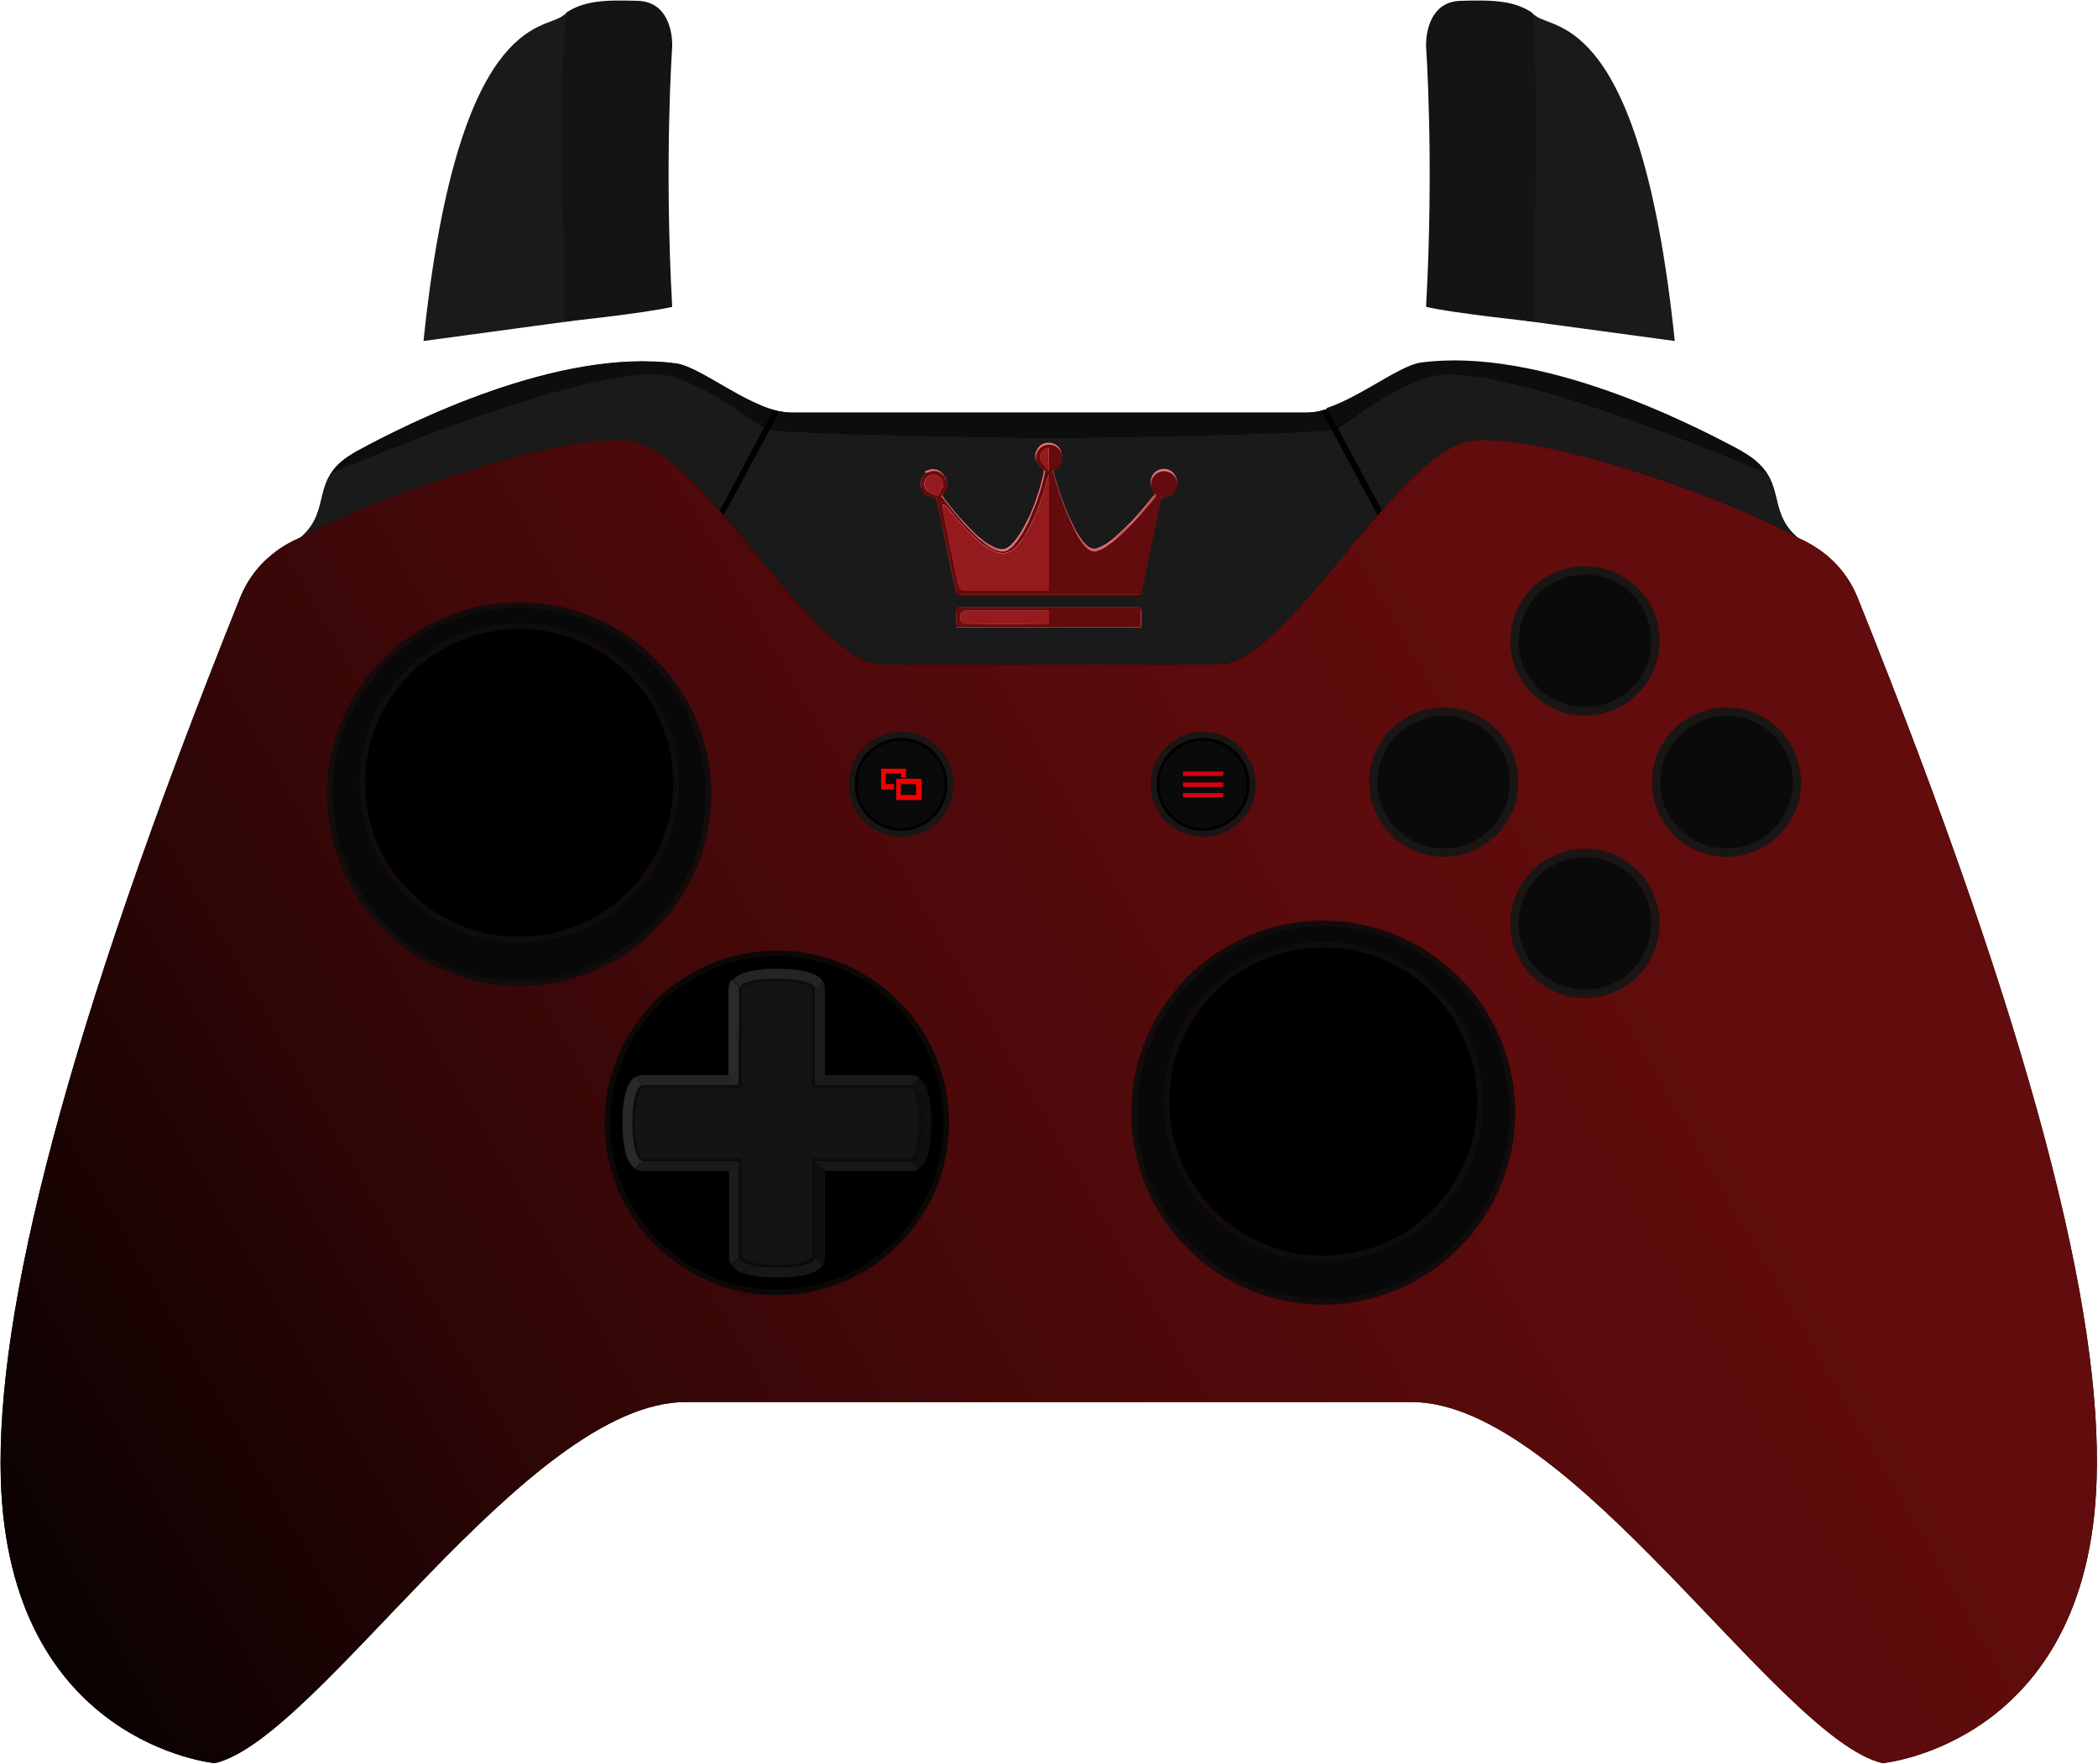 <?xml version="1.0" encoding="utf-8"?>
<!-- Generator: Adobe Illustrator 25.4.1, SVG Export Plug-In . SVG Version: 6.00 Build 0)  -->
<svg version="1.1" id="Layer_1" xmlns="http://www.w3.org/2000/svg" xmlns:xlink="http://www.w3.org/1999/xlink" x="0px" y="0px"
	 viewBox="0 0 750 630.5" style="enable-background:new 0 0 750 630.5;" xml:space="preserve">
<style type="text/css">
	.st0{fill:url(#SVGID_1_);}
	.st1{fill:#0D0808;}
	.st2{fill:#141414;}
	.st3{fill:#120B0B;}
	.st4{fill:#242424;}
	.st5{fill:#292929;}
	.st6{fill:#191919;}
	.st7{fill:#1C1C1C;}
	.st8{fill:#171717;}
	.st9{fill:#0F0F0F;}
	.st10{fill:#1A1A1A;}
	.st11{fill:#1A1615;}
	.st12{fill:#0A0A0A;}
	.st13{fill:none;stroke:#000000;stroke-width:0.999;stroke-miterlimit:9.994;}
	.st14{fill:#D60011;}
	.st15{fill:#F40002;}
	.st16{fill:#080808;}
	.st17{fill:none;stroke:#140C0C;stroke-width:1.999;stroke-miterlimit:9.994;}
	.st18{fill:none;stroke:#120B0B;stroke-width:1.999;stroke-miterlimit:9.994;}
	.st19{fill:#0D0D0D;}
	.st20{fill:#E8787C;}
	.st21{fill:#620C0D;}
	.st22{fill:#961B1E;}
</style>
<g id="Layer_2_00000152976315546784887620000015305880368849904787_">
</g>
<g>
	<path d="M664.2,214c-6.7-16.7-20.5-20.9-21.8-22c-11.7-10.3-2.5-21.2-19.9-30.7c-18.3-9.9-71.9-37-114.2-31.4
		c-9.2,1.2-27.8,17.6-41.2,17.6c-21.9,0-92.1,0-92.1,0s-70.3,0-92.1,0c-13.4,0-32-16.4-41.2-17.6c-42.2-5.6-95.9,21.4-114.2,31.4
		c-17.5,9.5-8.2,20.3-19.9,30.7c-1.3,1.1-15.1,5.3-21.8,22C23.1,370-1.5,469,0.3,529c2.9,94.4,76.5,101.3,76.5,101.3
		c37-8.6,111.5-129.1,168.4-129.1c31.1,0,129.7,0,129.7,0s98.6,0,129.7,0c57,0,131.4,120.4,168.4,129.1c0,0,73.6-6.9,76.5-101.3
		C751.5,469,726.9,370,664.2,214z"/>
	<linearGradient id="SVGID_1_" gradientUnits="userSpaceOnUse" x1="-3.033" y1="641.532" x2="645.884" y2="266.88">
		<stop  offset="0" style="stop-color:#000000"/>
		<stop  offset="5.997470e-02" style="stop-color:#0A0101"/>
		<stop  offset="0.323" style="stop-color:#300606"/>
		<stop  offset="0.565" style="stop-color:#4B090A"/>
		<stop  offset="0.778" style="stop-color:#5C0B0C"/>
		<stop  offset="0.939" style="stop-color:#620C0D"/>
	</linearGradient>
	<path class="st0" d="M664.2,214c-3.3-8.3-8.4-13.5-12.9-16.8c-3-2.2-5.7-3.6-7.4-4.4c-0.8-0.4-1.3-0.6-1.5-0.8
		c-33.5-18-97.4-38.1-117.4-34.3c-26,5-65.5,79.7-88.9,79.7c-15.1,0-60.5,0-60.5,0s-45.4,0-60.5,0c-23.4,0-62.9-74.6-88.9-79.7
		c-19.6-3.8-85.5,16.4-118.7,34.3c-0.2,0.2-0.6,0.4-1.2,0.6c-1.8,0.8-5.1,2.4-8.7,5.3c-4.2,3.3-8.8,8.3-11.9,16
		C23.1,370-1.5,469,0.3,529c2.9,94.4,76.5,101.3,76.5,101.3c37-8.6,111.5-129.1,168.4-129.1c31.1,0,129.7,0,129.7,0s98.6,0,129.7,0
		c57,0,131.4,120.4,168.4,129.1c0,0,73.6-6.9,76.5-101.3C751.5,469,726.9,370,664.2,214L664.2,214z"/>
	<path d="M277.7,462c-33.4,0-60.6-27.2-60.6-60.6c0-33.4,27.2-60.6,60.6-60.6c33.4,0,60.6,27.2,60.6,60.6
		C338.3,434.8,311.1,462,277.7,462z"/>
	<path class="st1" d="M277.7,341.8c32.9,0,59.6,26.7,59.6,59.6c0,32.9-26.7,59.6-59.6,59.6c-32.9,0-59.6-26.7-59.6-59.6
		C218.1,368.6,244.9,341.8,277.7,341.8 M277.7,339.8c-34,0-61.6,27.6-61.6,61.6c0,34,27.6,61.6,61.6,61.6c34,0,61.6-27.6,61.6-61.6
		C339.3,367.4,311.7,339.8,277.7,339.8z"/>
	<path class="st2" d="M277.7,452.6c-7.1,0-12.7-1.3-13-3.1l0-0.1c0-0.1,0-15.5,0-34.4c0-0.3-0.2-0.5-0.5-0.5h-34.4
		c-1.8,0-3.2-5.7-3.2-13s1.4-13,3.2-13h34.4c0.3,0,0.5-0.2,0.5-0.5v-34.4l0-0.1l0.1-0.2l0.1-0.1c0.5-0.8,2.1-1.5,4.5-2
		c0.3-0.1,0.6-0.1,0.9-0.2c0.4-0.1,0.7-0.1,1-0.1l0.2,0c0.3,0,0.6-0.1,0.9-0.1c0.3,0,0.7-0.1,1-0.1c0.4,0,0.7-0.1,1-0.1l2.4-0.1
		c0.4,0,0.7,0,1,0c7.3,0,13.1,1.4,13.1,3.2c0,0.2,0,16,0,34.4c0,0.3,0.2,0.5,0.5,0.5h34.4c1.8,0,3.2,5.7,3.2,13s-1.4,13-3.2,13
		h-34.4c-0.3,0-0.5,0.2-0.5,0.5v34.4l0,0.2C290.5,451.3,284.9,452.6,277.7,452.6z"/>
	<path class="st3" d="M277.7,350.8c8.1,0,12.6,1.6,12.6,2.7l0,0v34.4c0,0.6,0.4,1,1,1h34.4c1.1,0,2.7,4.8,2.7,12.5
		c0,7.8-1.6,12.5-2.7,12.5h-34.4c-0.6,0-1,0.4-1,1v34.4l0,0.1c-0.2,1.1-4.7,2.7-12.6,2.7c-7.9,0-12.4-1.5-12.5-2.7l0-0.1V415
		c0-0.6-0.4-1-1-1h-34.4c-1.1,0-2.7-4.8-2.7-12.5s1.6-12.6,2.7-12.6h34.4c0.6,0,1-0.4,1-1v-34.4l0,0l0,0l0,0l0-0.1l0-0.1
		c0.2-0.2,0.9-1.1,4.2-1.8l0.1,0c0.3-0.1,0.6-0.1,0.8-0.2l0.1,0c0.3-0.1,0.6-0.1,0.8-0.1l0.2,0c0.3,0,0.6-0.1,0.9-0.1l0,0
		c0.3,0,0.7-0.1,1-0.1l0,0c0.3,0,0.6-0.1,1-0.1l0.1,0c0.2,0,0.4,0,0.6,0l0.4,0l0.2,0c0.3,0,0.7,0,1,0l0.1,0
		C277,350.8,277.4,350.8,277.7,350.8 M277.7,349.8c-0.3,0-0.7,0-1.1,0l-0.1,0c-0.3,0-0.7,0-1,0l-0.2,0c-0.3,0-0.7,0-1,0l-0.1,0
		c-0.3,0-0.7,0-1,0.1l0,0c-0.3,0-0.7,0.1-1,0.1h0c-0.3,0-0.7,0.1-1,0.1l-0.1,0c-0.3,0-0.6,0.1-0.9,0.1l-0.1,0
		c-0.3,0.1-0.6,0.1-0.9,0.2l0,0c-2.4,0.5-4.2,1.2-4.9,2.2l-0.1,0.2l0,0l0,0.2l0,0l0,0.1l0,0.2c0,7.7,0,20.6,0,34.4
		c-19,0-34.4,0-34.4,0h0c-5,0-5,27.1,0,27.1c7.8,0,20.6,0,34.4,0c0,19,0,34.4,0,34.4l0,0.2c0.4,2.3,7,3.5,13.5,3.5
		c6.6,0,13.1-1.2,13.5-3.5l0-0.2c0-7.7,0-20.6,0-34.4c18.9,0,34.4,0,34.4,0c5,0,5-27.1,0-27.1c-7.8,0-20.6,0-34.4,0
		c0-19,0-34.4,0-34.4h0v0C291.3,351,284.5,349.8,277.7,349.8z"/>
	<path class="st4" d="M264.2,387.9l-3.6-3.6h-30.8c-0.9,0-1.8,0.2-2.8,0.8l2.8,2.8C229.8,387.9,245.2,387.9,264.2,387.9z"/>
	<path class="st5" d="M229.8,387.9L229.8,387.9l-2.8-2.8c-1.4,0.9-2.7,2.7-3.5,6.1c-0.7,2.7-1,6.4-1,10.2c0,3.8,0.4,7.4,1,10.2
		c0.8,3.4,2.2,5.2,3.5,6.1l2.8-2.8C224.8,415,224.8,387.9,229.8,387.9z"/>
	<path class="st4" d="M269.3,350.5L269.3,350.5c0.3-0.1,0.6-0.1,0.9-0.2l0.1,0c0.3-0.1,0.6-0.1,0.9-0.1l0.1,0c0.3,0,0.7-0.1,1-0.1h0
		c0.3,0,0.7-0.1,1-0.1l0,0c0.3,0,0.7-0.1,1-0.1l0.1,0c0.3,0,0.6,0,1,0l0.2,0c0.3,0,0.7,0,1,0l0.1,0c0.3,0,0.7,0,1.1,0
		c6.8,0,13.6,1.2,13.6,3.7l2.8-2.8c-0.9-1.4-2.7-2.7-6.1-3.5c-2.7-0.7-6.4-1-10.2-1c-3.8,0-7.5,0.4-10.2,1c-2.9,0.7-4.7,1.8-5.7,3
		l2.6,2.6C265,351.7,266.8,351,269.3,350.5z"/>
	<path class="st6" d="M325.7,387.9l2.8-2.8c-0.9-0.6-1.9-0.8-2.8-0.8h-30.8l-3.6,3.6C305.1,387.9,317.9,387.9,325.7,387.9z"/>
	<path class="st7" d="M291.3,353.5L291.3,353.5c0,0,0,15.4,0,34.4l3.6-3.6v-30.8c0-0.9-0.2-1.8-0.8-2.8L291.3,353.5z"/>
	<path class="st5" d="M264.2,353.5l0-0.2l0-0.1l0,0l0-0.2l0,0l0.1-0.2l-2.6-2.6c-1,1.1-1.3,2.3-1.3,3.3v30.8l3.6,3.6
		C264.2,374.1,264.2,361.2,264.2,353.5z"/>
	<path class="st8" d="M325.7,415L325.7,415c0,0-15.5,0-34.4,0l3.6,3.6h30.8h1.5l0.3-0.3c0.3-0.1,0.6-0.3,0.9-0.5L325.7,415z"/>
	<path class="st9" d="M291.3,449.4l2.8,2.8c0.6-0.9,0.8-1.9,0.8-2.8v-30.8l-3.6-3.6C291.3,428.8,291.3,441.7,291.3,449.4z"/>
	<path class="st9" d="M332,391.3c-0.8-3.4-2.2-5.2-3.6-6.1l-2.8,2.8c5,0,5,27.1,0,27.1l2.8,2.8c1.4-0.9,2.7-2.7,3.5-6.1
		c0.7-2.7,1-6.4,1-10.2C333,397.6,332.7,394,332,391.3z"/>
	<path class="st8" d="M291.3,449.6c-0.4,2.3-7,3.5-13.5,3.5s-13.1-1.2-13.5-3.5l0-0.2l-2.8,2.8c0.9,1.4,2.7,2.7,6.2,3.5
		c2.7,0.7,6.3,1,10.2,1c3.8,0,7.4-0.4,10.2-1c3.4-0.8,5.2-2.2,6.1-3.5l-2.8-2.8L291.3,449.6z"/>
	<path class="st7" d="M264.2,449.4L264.2,449.4c0,0,0-15.4,0-34.4l-3.6,3.6v30.8v0.8l0.1,0.2c0.1,0.5,0.3,1.1,0.7,1.7L264.2,449.4z"
		/>
	<path class="st10" d="M229.8,415l-2.8,2.8c1,0.6,1.9,0.8,2.8,0.8h30.8l3.6-3.6C250.4,415,237.5,415,229.8,415z"/>
	<path class="st11" d="M448.9,280.4c0,10.4-8.4,18.8-18.8,18.8c-10.4,0-18.8-8.4-18.8-18.8c0-10.4,8.4-18.8,18.8-18.8
		C440.5,261.6,448.9,270,448.9,280.4z"/>
	<path class="st12" d="M446.2,280.4c0,8.9-7.2,16.1-16.1,16.1c-8.9,0-16.1-7.2-16.1-16.1c0-8.9,7.2-16.1,16.1-16.1
		C439,264.3,446.2,271.5,446.2,280.4z"/>
	<path class="st13" d="M446.2,280.4c0,8.9-7.2,16.1-16.1,16.1c-8.9,0-16.1-7.2-16.1-16.1c0-8.9,7.2-16.1,16.1-16.1
		C439,264.3,446.2,271.5,446.2,280.4z"/>
	<rect x="422.9" y="275.8" class="st14" width="14.4" height="1.6"/>
	<rect x="422.9" y="279.7" class="st14" width="14.4" height="1.6"/>
	<rect x="422.9" y="283.5" class="st14" width="14.4" height="1.5"/>
	<path class="st11" d="M341,280.4c0,10.4-8.4,18.8-18.8,18.8c-10.4,0-18.8-8.4-18.8-18.8c0-10.4,8.4-18.8,18.8-18.8
		C332.5,261.6,341,270,341,280.4z"/>
	<path class="st12" d="M338.2,280.4c0,8.9-7.2,16.1-16.1,16.1c-8.9,0-16.1-7.2-16.1-16.1c0-8.9,7.2-16.1,16.1-16.1
		C331,264.3,338.2,271.5,338.2,280.4z"/>
	<path class="st13" d="M338.2,280.4c0,8.9-7.2,16.1-16.1,16.1c-8.9,0-16.1-7.2-16.1-16.1c0-8.9,7.2-16.1,16.1-16.1
		C331,264.3,338.2,271.5,338.2,280.4z"/>
	<polygon class="st15" points="319.6,280.3 316.6,280.3 316.6,276.5 322.1,276.5 322.1,277.8 323.9,277.8 323.9,274.8 315,274.8 
		315,282.2 319.6,282.2 	"/>
	<path class="st15" d="M320.4,278.4v7.6h9v-7.6H320.4z M327.5,284.2h-5.5v-3.9h5.5V284.2z"/>
	<path class="st16" d="M185.6,351.5c-37.3,0-67.7-30.3-67.7-67.6s30.3-67.6,67.7-67.6c37.3,0,67.7,30.3,67.7,67.6
		S222.9,351.5,185.6,351.5z"/>
	<path class="st17" d="M185.6,351.5c-37.3,0-67.7-30.3-67.7-67.6s30.3-67.6,67.7-67.6c37.3,0,67.7,30.3,67.7,67.6
		S222.9,351.5,185.6,351.5z"/>
	<path d="M241.7,279.9c0,31-25.1,56-56.1,56c-31,0-56.1-25.1-56.1-56c0-31,25.1-56.1,56.1-56.1C216.6,223.8,241.7,248.9,241.7,279.9
		z"/>
	<path class="st18" d="M241.7,279.9c0,31-25.1,56-56.1,56c-31,0-56.1-25.1-56.1-56c0-31,25.1-56.1,56.1-56.1
		C216.6,223.8,241.7,248.9,241.7,279.9z"/>
	<path class="st16" d="M473,465.4c-37.3,0-67.6-30.3-67.6-67.6c0-37.3,30.3-67.7,67.6-67.7c37.3,0,67.7,30.4,67.7,67.7
		C540.6,435,510.3,465.4,473,465.4z"/>
	<path class="st17" d="M473,465.4c-37.3,0-67.6-30.3-67.6-67.6c0-37.3,30.3-67.7,67.6-67.7c37.3,0,67.7,30.4,67.7,67.7
		C540.6,435,510.3,465.4,473,465.4z"/>
	<path d="M529.1,393.8c0,31-25.1,56.1-56.1,56.1c-31,0-56-25.1-56-56.1c0-31,25.1-56.1,56-56.1C504,337.7,529.1,362.8,529.1,393.8z"
		/>
	<path class="st18" d="M529.1,393.8c0,31-25.1,56.1-56.1,56.1c-31,0-56-25.1-56-56.1c0-31,25.1-56.1,56-56.1
		C504,337.7,529.1,362.8,529.1,393.8z"/>
	<path class="st12" d="M566.6,355.2c-13.9,0-25.2-11.3-25.2-25.2c0-13.9,11.3-25.2,25.2-25.2c13.9,0,25.2,11.3,25.2,25.2
		C591.8,343.9,580.5,355.2,566.6,355.2z"/>
	<path class="st11" d="M566.6,306.4c13.1,0,23.7,10.6,23.7,23.7c0,13.1-10.6,23.7-23.7,23.7c-13.1,0-23.7-10.6-23.7-23.7
		C543,317,553.6,306.4,566.6,306.4 M566.6,303.4c-14.7,0-26.7,12-26.7,26.7c0,14.7,12,26.7,26.7,26.7c14.7,0,26.7-12,26.7-26.7
		C593.3,315.4,581.4,303.4,566.6,303.4z"/>
	<path class="st12" d="M566.6,254.2c-13.9,0-25.2-11.3-25.2-25.2c0-13.9,11.3-25.2,25.2-25.2c13.9,0,25.2,11.3,25.2,25.2
		C591.8,242.9,580.5,254.2,566.6,254.2z"/>
	<path class="st11" d="M566.6,205.4c13.1,0,23.7,10.6,23.7,23.7c0,13.1-10.6,23.7-23.7,23.7c-13.1,0-23.7-10.6-23.7-23.7
		C543,216,553.6,205.4,566.6,205.4 M566.6,202.4c-14.7,0-26.7,12-26.7,26.7c0,14.7,12,26.7,26.7,26.7c14.7,0,26.7-12,26.7-26.7
		C593.3,214.3,581.4,202.4,566.6,202.4z"/>
	<path class="st12" d="M617.2,304.7c-13.9,0-25.2-11.3-25.2-25.2c0-13.9,11.3-25.2,25.2-25.2c13.9,0,25.2,11.3,25.2,25.2
		C642.3,293.4,631,304.7,617.2,304.7z"/>
	<path class="st11" d="M617.2,255.9c13.1,0,23.7,10.6,23.7,23.7c0,13.1-10.6,23.7-23.7,23.7c-13.1,0-23.7-10.6-23.7-23.7
		C593.5,266.5,604.1,255.9,617.2,255.9 M617.2,252.9c-14.7,0-26.7,12-26.7,26.7c0,14.7,12,26.7,26.7,26.7c14.7,0,26.7-12,26.7-26.7
		C643.8,264.8,631.9,252.9,617.2,252.9z"/>
	<path class="st12" d="M516.1,304.7c-13.9,0-25.2-11.3-25.2-25.2c0-13.9,11.3-25.2,25.2-25.2c13.9,0,25.2,11.3,25.2,25.2
		C541.3,293.4,530,304.7,516.1,304.7z"/>
	<path class="st11" d="M516.1,255.9c13.1,0,23.7,10.6,23.7,23.7c0,13.1-10.6,23.7-23.7,23.7c-13.1,0-23.7-10.6-23.7-23.7
		C492.5,266.5,503.1,255.9,516.1,255.9 M516.1,252.9c-14.7,0-26.7,12-26.7,26.7c0,14.7,12,26.7,26.7,26.7c14.7,0,26.7-12,26.7-26.7
		C542.8,264.8,530.8,252.9,516.1,252.9z"/>
	<path class="st10" d="M375.6,156.6c0,0-88.9-1.1-100.5-3l-16.4,30.5c20.2,23.3,41.6,53.3,56.4,53.3c15.1,0,60.5,0,60.5,0
		s45.4,0,60.5,0c14.9,0,36.2-30,56.4-53.3l-16.4-30.5C464.5,155.5,375.6,156.6,375.6,156.6z"/>
	<path class="st19" d="M476.1,153.6l-3.6-6.8c-1.9,0.5-3.7,0.7-5.4,0.7c-21.9,0-92.1,0-92.1,0s-70.3,0-92.1,0
		c-1.4,0-2.8-0.2-4.3-0.5l-3.5,6.5c11.6,1.9,100.5,3,100.5,3S464.5,155.5,476.1,153.6z"/>
	<path class="st10" d="M642.4,192c-9-7.9-5.6-16.2-11.5-23.8c0.2,0.3,0.5,0.7,0.7,1c0,0-96.5-42-120.7-34.5
		c-15.6,4.9-27.2,15.3-32.8,18.2l15.9,29.6c11.2-12.7,21.9-23,31-24.7C545,153.9,608.9,174,642.4,192L642.4,192z"/>
	<path class="st19" d="M510.9,134.7c24.3-7.6,120.7,34.4,120.7,34.5c-0.2-0.3-0.5-0.7-0.7-1l-0.1-0.1c-0.1-0.1-0.2-0.2-0.3-0.4
		l-0.1-0.2c-0.1-0.1-0.2-0.2-0.3-0.3l-0.2-0.2c-0.1-0.1-0.2-0.2-0.3-0.3l-0.2-0.2c-0.1-0.1-0.2-0.2-0.3-0.3l-0.2-0.2
		c-0.1-0.1-0.2-0.2-0.3-0.3l-0.2-0.2c-0.1-0.1-0.2-0.2-0.3-0.3l-0.2-0.2c-0.1-0.1-0.2-0.2-0.3-0.3l-0.3-0.2
		c-0.1-0.1-0.2-0.2-0.3-0.3c-0.1-0.1-0.2-0.1-0.3-0.2c-0.1-0.1-0.2-0.2-0.4-0.3c-0.1,0-0.2-0.1-0.3-0.2c-0.1-0.1-0.3-0.2-0.4-0.3
		c-0.1-0.1-0.2-0.1-0.3-0.2c-0.1-0.1-0.3-0.2-0.4-0.3c-0.1-0.1-0.2-0.1-0.3-0.2c-0.2-0.1-0.3-0.2-0.5-0.3c-0.1-0.1-0.2-0.1-0.3-0.2
		c-0.2-0.1-0.4-0.2-0.5-0.3c-0.1-0.1-0.2-0.1-0.3-0.2c-0.3-0.2-0.6-0.3-0.8-0.5c-18.3-9.9-71.9-37-114.2-31.4
		c-7.6,1-21.6,12.3-33.8,16.3l3.6,6.7C483.7,150,495.3,139.6,510.9,134.7z"/>
	<path class="st19" d="M241.7,130c-42.2-5.6-95.9,21.4-114.2,31.4c-0.3,0.2-0.6,0.3-0.8,0.5c-0.1,0.1-0.2,0.1-0.2,0.2
		c-0.2,0.1-0.4,0.2-0.5,0.3c-0.1,0.1-0.2,0.1-0.3,0.2c-0.1,0.1-0.3,0.2-0.5,0.3c-0.1,0-0.2,0.1-0.3,0.2c-0.1,0.1-0.3,0.2-0.4,0.3
		c-0.1,0.1-0.2,0.1-0.3,0.2c-0.1,0.1-0.3,0.2-0.4,0.3c-0.1,0.1-0.2,0.1-0.3,0.2c-0.1,0.1-0.3,0.2-0.4,0.3l-0.2,0.2
		c-0.1,0.1-0.2,0.2-0.4,0.3l-0.2,0.2c-0.1,0.1-0.2,0.2-0.3,0.3l-0.2,0.2c-0.1,0.1-0.2,0.2-0.3,0.3l-0.2,0.2
		c-0.1,0.1-0.2,0.2-0.3,0.3l-0.2,0.2c-0.1,0.1-0.2,0.2-0.3,0.3l-0.1,0.2c-0.1,0.1-0.2,0.2-0.3,0.3l-0.1,0.1
		c-0.1,0.1-0.2,0.3-0.3,0.4l-0.1,0.1c-0.1,0.1-0.2,0.3-0.3,0.4l-0.1,0.1c-0.1,0.1-0.2,0.3-0.3,0.4l0,0c-0.1,0.2-0.2,0.3-0.3,0.5
		c0,0,97.6-41.9,121.9-34.4c15.5,4.9,27.2,15.3,32.8,18.2l3.4-6.3C264.2,143,249.5,131,241.7,130z"/>
	<path class="st10" d="M273.6,153.2c0.2,0.1,0.3,0.1,0.5,0.2C273.9,153.3,273.8,153.3,273.6,153.2z"/>
	<path class="st10" d="M273.2,152.9c-5.6-2.9-17.3-13.3-32.8-18.2c-24.2-7.5-121.2,34.1-121.9,34.4c-5,7.4-2.2,15.3-10.8,23l-0.1,0
		c33.1-17.9,99.1-38.1,118.7-34.3c9.1,1.8,19.9,12.1,31.1,24.7L273.2,152.9L273.2,152.9z"/>
	<path d="M273.2,152.9c0.2,0.1,0.3,0.2,0.5,0.2C273.5,153.1,273.3,153,273.2,152.9z"/>
	<path d="M258,183.3c0.2,0.3,0.5,0.6,0.7,0.8l16.4-30.5l3.5-6.5c-0.3-0.1-0.7-0.1-1-0.2c-0.3-0.1-0.7-0.2-1-0.3l-3.4,6.3l-15.8,29.6
		C257.5,182.8,257.8,183,258,183.3"/>
	<path d="M478.1,152.9l-3.6-6.7c-0.3,0.1-0.7,0.2-1,0.3c-0.3,0.1-0.7,0.2-1,0.3l3.6,6.8l16.4,30.5c0.2-0.3,0.5-0.5,0.7-0.8
		c0.2-0.3,0.5-0.5,0.7-0.8L478.1,152.9z"/>
	<path class="st10" d="M357,169.4L357,169.4L357,169.4z"/>
	<path class="st10" d="M549,5.7c-0.4-0.3-0.8-0.6-1.2-0.9l-2.3,109.9l53.2,7.2C586.6,5.2,555.7,10.9,549,5.7z"/>
	<path class="st2" d="M522,0.3c-10.8,0.4-12.1,11.4-12.2,15.2v1.2c0,0,2.9,40.7,0,93c9.9,2.3,38.5,5.3,38.5,5.3s0-20.9,0.7-50.6
		c0.8-37.5-1.2-59.8-1.2-59.8C541.4,0.3,534.2-0.1,522,0.3z"/>
	<path class="st10" d="M201.1,5.7c0.4-0.3,0.8-0.6,1.2-0.9l2.3,109.9l-53.2,7.2C163.5,5.2,194.4,10.9,201.1,5.7z"/>
	<path class="st2" d="M228.1,0.3c10.8,0.4,12.1,11.4,12.2,15.2v1.2c0,0-2.9,40.7,0,93c-9.9,2.3-38.5,5.3-38.5,5.3
		s-0.1-20.9-0.7-50.6c-0.8-37.5,1.2-59.8,1.2-59.8C208.7,0.3,215.9-0.1,228.1,0.3z"/>
	<path class="st20" d="M330.9,169.3L330.9,169.3L330.9,169.3l-0.1,0.1l-0.1,0.1l0,0l-0.1,0.1l0,0l-0.1,0.1l0,0l-0.1,0.1l0,0
		l-0.1,0.1l0,0l-0.1,0.1l0,0l-0.1,0.1l0,0l0,0.1l0,0l-0.1,0l0,0l-0.1,0.1l0,0l0,0.1l0,0l-0.1,0.1l0,0l-0.1,0.1l0,0l0,0.1l0,0l-0.1,0
		l0,0l-0.1,0.1l0,0l0,0.1l0,0l0,0.1l0,0l0,0.1l0,0.1l-0.1,0.1l0,0l0,0.1l0,0l-0.1,0.1l0,0l0,0.1l0,0l0,0.1l0,0
		c-0.3,0.7-0.2,1.4-0.1,2.1c0,0.2,0.1,0.4,0.2,0.6l0,0l0,0.1l0,0l0.1,0.1l0,0l0,0.1c0.4,0.9,1,1.5,1.7,2.1l0.1,0l0,0l0.1,0l0,0
		l0.1,0.1l0,0h0l0.1,0l0,0l0.1,0l0,0l0.1,0l0,0l0,0l0.1,0l0,0l0,0l0.1,0l0,0l0.1,0l0.1,0l0.1,0l0.1,0c0.3,0.1,0.6,0.2,0.9,0.2
		c0.9,0.1,1.3,0.4,1.5,1.2c0.1,0.3,0.1,0.5,0.2,0.8c0.4,1.9,0.8,3.7,1.2,5.6c0.4,2.1,0.9,4.2,1.3,6.3c0.4,1.8,0.7,3.5,1.1,5.3
		c0.4,2.1,0.9,4.2,1.3,6.3c0.4,2.1,0.9,4.1,1.3,6.2c0.2,0.7,0.4,1.4,0.5,2.2c0,0.1,0.1,0.2,0.1,0.3c0,0.4,0.2,0.4,0.5,0.4
		c0.4,0.1,0.7,0.2,1.1,0.2c21,0,42,0,63,0c0.4,0,0.8-0.1,1.2-0.2c0.2,0,0.4,0,0.4-0.3c0-0.2,0.1-0.4,0.1-0.6
		c0.2-0.9,0.4-1.8,0.6-2.7c0.3-1.3,0.5-2.6,0.8-4c0.2-1.1,0.5-2.2,0.7-3.3c0.2-1.2,0.5-2.3,0.7-3.5c0.3-1.3,0.5-2.6,0.8-3.9
		c0.3-1.6,0.7-3.3,1-4.9c0.3-1.5,0.6-3.1,1-4.6c0.3-1.4,0.6-2.8,0.9-4.2c0.1-0.5,0.2-1,0.3-1.5l0.1-0.1c0.1-0.6,0.6-0.9,1.1-1
		c0.2,0,0.4,0,0.7-0.1c2.5-0.4,4.3-2.8,3.9-5.3c-0.4-2.6-2.8-4.5-5.4-4c-1.8,0.3-3.1,1.4-3.7,3.1c-0.6,1.7-0.3,3.4,1,4.8
		c0,0.1,0,0.2,0,0.3c0.3,0.5,0.1,1-0.3,1.4c-0.6,0.7-1.2,1.5-1.8,2.2c-1.1,1.3-2.1,2.5-3.2,3.8c-0.9,1-1.8,2-2.7,3
		c-1.7,1.7-3.4,3.3-5.1,4.9c-1.3,1.2-2.7,2.3-4.2,3.3c-1,0.6-2,1.1-3.1,1.5c-1.2,0.4-2.2,0.1-3.2-0.6c-1.2-0.9-2.1-2.1-2.9-3.3
		c-0.2-0.3-0.5-0.6-0.7-1l0,0c-0.1-0.2-0.3-0.5-0.4-0.7l0,0l-0.1-0.1l0,0c-0.1-0.2-0.2-0.4-0.3-0.6l0,0l-0.1-0.1l0,0
		c0-0.1-0.1-0.2-0.1-0.3c-0.6-1.3-1.2-2.5-1.8-3.7c-0.1-0.3-0.3-0.5-0.4-0.8l0,0c-0.1-0.1-0.1-0.3-0.2-0.4l0,0
		c-0.1-0.2-0.2-0.5-0.3-0.7l0,0c0-0.1,0-0.2-0.1-0.3c-0.6-1.5-1.2-3.1-1.8-4.6c-0.7-2-1.4-4-2-6c-0.4-1.3-0.8-2.6-1.2-4
		c-0.1-0.5-0.1-0.9,0.3-1.3l0.2-0.2l0,0l0.1-0.1l0,0l0.1-0.1l0,0l0.1-0.1l0,0l0.1-0.1c1.4-1,2.1-2.3,2.1-4c0-1.5-0.7-2.8-1.9-3.7
		c-2-1.5-5-1.2-6.5,0.8l-0.1,0.1l-0.1,0.2l-0.1,0.1l0,0l-0.1,0.1l0,0l0,0.1l0,0l-0.1,0.1l0,0l0,0.1l0,0c-0.1,0.1-0.1,0.3-0.2,0.4
		l0,0l-0.1,0.3l0,0c-0.1,0.1-0.1,0.2-0.2,0.3c-0.2,0.9-0.2,1.8,0.1,2.6l0.1,0.2l0,0l0.1,0.1l0,0.1c0.1,0.1,0.1,0.3,0.2,0.4
		c0.4,0.7,0.9,1.3,1.6,1.7l0.1,0.1l0,0l0.2,0.2c0.5,0.4,0.6,0.9,0.5,1.4c-0.1,0.7-0.3,1.4-0.4,2.1c-0.7,3.1-1.7,6.1-2.8,9.1
		c-0.8,2.2-1.7,4.4-2.8,6.5c-0.6,1.1-1.1,2.2-1.8,3.3c-1.1,1.9-2.4,3.8-4,5.3c-0.4,0.4-0.9,0.7-1.4,1c-1.1,0.6-2.2,0.5-3.4,0.1
		c-1.3-0.4-2.4-1.1-3.6-1.8c-1.8-1.2-3.4-2.5-4.9-4c-1.5-1.5-3-3.1-4.5-4.7c-0.7-0.8-1.4-1.6-2.1-2.4c-1.2-1.5-2.3-2.9-3.5-4.4
		c-0.4-0.5-0.7-1-1-1.5c-0.2-0.4-0.2-0.8,0.1-1.2c0.1-0.1,0.1-0.2,0.2-0.4l0,0l0.2-0.2l0,0l0.1-0.2l0,0l0.2-0.1
		c0.7-1.3,0.8-2.7,0.3-4.1c-0.1-0.3-0.3-0.5-0.5-0.7l0,0l-0.1-0.2l0,0l0-0.1l0,0l-0.1-0.2l0,0l0-0.1l0,0l-0.1-0.1l0,0l-0.1-0.1l0,0
		c0-0.2-0.1-0.3-0.4-0.4l0,0l-0.1-0.1l0,0l-0.1-0.1l0,0l-0.1-0.1l0,0l-0.2-0.2l0,0l-0.2-0.1l0,0c-0.1-0.1-0.2-0.1-0.3-0.2l0,0
		l-0.2-0.1l0,0c-0.1-0.1-0.2-0.2-0.3-0.2c-0.9-0.3-1.7-0.3-2.6-0.2c-0.3,0.1-0.6,0.3-1,0.4l0,0l-0.1,0l0,0l-0.1,0l0,0l-0.1,0l0,0
		l-0.1,0.1l0,0l-0.1,0l0,0l-0.1,0l0,0l-0.1,0.1l-0.1,0.1l-0.1,0L330.9,169.3L330.9,169.3z"/>
	<path class="st20" d="M342,223.4c0,0.3,0,0.6,0,0.9c0.8,0.1,65.4,0.1,65.9,0c0-0.3,0-0.6,0-0.8c0-0.1,0.1-0.2,0.1-0.3
		c0-1.6,0-3.2,0-4.8c0-0.1,0-0.2-0.1-0.3c0-0.3,0-0.6,0-0.9c-0.3,0-0.5,0-0.7,0c-0.3,0-0.6-0.1-0.9-0.1c-19.2,0-38.4,0-57.6,0
		c-1.8,0-3.5,0-5.3,0c-0.2,0-0.5,0.1-0.7,0.1c-0.2,0-0.5,0-0.7,0c0,0.3,0,0.6,0,0.9c0,0.1-0.1,0.2-0.1,0.3c0,1.6,0,3.2,0,4.8
		C342,223.2,342,223.3,342,223.4z"/>
	<path class="st21" d="M329.4,174.5L329.4,174.5c-0.1-0.5-0.2-0.9-0.2-1.4c0-0.5,0.1-0.9,0.1-1.4l0,0l0-0.1l0,0l0-0.1l0,0l0.1-0.1
		l0,0l0-0.1l0,0l0.1-0.1l0-0.1l0-0.1l0,0l0-0.1l0,0l0-0.1l0,0l0.1-0.1l0,0l0.1,0l0,0l0-0.1l0,0l0.1-0.1l0,0l0.1-0.1l0,0l0-0.1l0,0
		l0.1-0.1l0,0l0.1,0l0,0l0-0.1l0,0l0.1-0.1l0,0l0.1-0.1l0,0l0.1-0.1l0,0l0.1-0.1l0,0l0.1-0.1l0,0l0.1-0.1l0,0l0.1-0.1l0.1-0.1l0-0.1
		l0,0l0.1-0.1l0,0l0.1,0l0.1-0.1l0.1-0.1l0,0l0.1,0l0,0l0.1,0l0,0l0.1-0.1l0,0l0.1,0l0,0l0.1,0l0,0l0.1,0l0,0l0.2-0.1
		c0.7-0.3,1.4-0.4,2.2-0.3c0.5,0.1,1,0.2,1.5,0.4l0,0l0.2,0.1l0,0c0.1,0.1,0.2,0.1,0.3,0.2l0,0l0.2,0.1l0,0l0.2,0.2l0,0l0.1,0.1l0,0
		l0.1,0.1l0,0l0.1,0.1l0,0c0.1,0.1,0.2,0.2,0.4,0.4l0,0l0.1,0.1l0,0l0.1,0.1l0,0l0,0.1l0,0l0.1,0.2l0,0l0,0.1l0,0l0.1,0.2l0,0
		c0.1,0.1,0.1,0.2,0.2,0.4c0.5,0.9,0.7,2,0.4,3c-0.1,0.6-0.4,1.1-0.6,1.7l0,0l-0.1,0.2l0,0l-0.2,0.2l0,0c-0.3,0.2-0.5,0.5-0.8,0.7
		c-0.2,0.1-0.2,0.2-0.1,0.4c0.3,0.4,0.6,0.8,0.9,1.1c1,1.3,2,2.6,3,3.8c0.9,1.1,1.8,2.2,2.7,3.2c0.8,1,1.7,2,2.6,2.9
		c1.1,1.2,2.3,2.3,3.5,3.5c0.4,0.4,0.8,0.8,1.3,1.1c0.7,0.5,1.3,1.1,2,1.6c1.6,1.1,3.2,2.1,5.2,2.4c0.8,0.1,1.7,0,2.4-0.4
		c0.8-0.5,1.6-1.1,2.2-1.8c1.1-1.2,2-2.5,2.9-3.9c1.2-2,2.2-4,3.1-6.1c0.8-2,1.6-4,2.4-6c0.6-1.8,1.2-3.6,1.7-5.5
		c0.5-1.7,0.8-3.4,1.2-5.1c-0.4-0.2-0.8-0.3-1.1-0.5l0,0l-0.1-0.1c-0.7-0.4-1.2-1-1.6-1.7c-0.1-0.1-0.1-0.3-0.2-0.4l0-0.1l-0.1-0.1
		l0,0l0-0.2c-0.2-0.6-0.3-1.2-0.2-1.9c0.1-0.4,0.1-0.7,0.2-1.1l0,0l0.1-0.3l0,0c0.1-0.1,0.1-0.3,0.2-0.4l0,0l0-0.1l0,0l0.1-0.1l0,0
		l0-0.1l0,0l0.1-0.1l0,0l0.1-0.1l0.1-0.2l0.1-0.1c1.5-2,4.6-2.4,6.5-0.8c1.2,0.9,1.9,2.2,1.9,3.7c0,1.7-0.7,3-2.1,4l-0.1,0.1l0,0
		l-0.1,0.1l0,0l-0.1,0.1l0,0l-0.1,0.1l0,0c-0.3,0.1-0.7,0.3-1,0.4c0.1,0.3,0.2,0.6,0.3,0.9c0.6,2,1.2,4.1,1.9,6.1
		c0.8,2.5,1.7,4.9,2.6,7.3c0.2,0.6,0.5,1.2,0.8,1.8l0,0c0.1,0.2,0.2,0.5,0.3,0.7l0,0c0.1,0.1,0.1,0.3,0.2,0.4l0,0l0,0.1
		c0.7,1.5,1.4,3,2.1,4.5l0.1,0.2l0,0l0.1,0.1l0,0c0.1,0.2,0.2,0.4,0.3,0.6l0,0l0.1,0.1l0,0c0.1,0.2,0.3,0.5,0.4,0.7l0,0
		c0.1,0.1,0.1,0.3,0.2,0.4c0.9,1.4,1.8,2.8,3.1,3.9c1.1,0.9,2.3,1.2,3.7,0.7c1.2-0.4,2.4-1,3.4-1.8c2.3-1.6,4.4-3.4,6.4-5.4
		c1.5-1.5,2.9-3,4.4-4.6c0.6-0.6,1.1-1.2,1.6-1.8c1-1.2,2.1-2.4,3.1-3.6c0.7-0.8,1.4-1.7,2.1-2.6c-0.3-0.2-0.5-0.5-0.8-0.7
		c-1.2-1.4-1.6-3-1-4.8c0.6-1.7,1.9-2.8,3.7-3.1c2.6-0.5,5.1,1.4,5.4,4c0.4,2.5-1.4,4.9-3.9,5.3c-0.2,0-0.4,0-0.7,0.1
		c-0.3,0-0.7-0.1-1-0.1c-0.1,0.4-0.2,0.9-0.2,1.3c-0.1,0.5-0.2,1-0.3,1.5c-0.3,1.4-0.6,2.8-0.9,4.2c-0.3,1.5-0.6,3.1-1,4.6
		c-0.3,1.6-0.7,3.3-1,4.9c-0.3,1.3-0.5,2.6-0.8,3.9c-0.2,1.2-0.5,2.3-0.7,3.5c-0.2,1.1-0.5,2.2-0.7,3.3c-0.3,1.3-0.5,2.6-0.8,4
		c-0.2,0.9-0.4,1.8-0.6,2.7c0,0.2-0.1,0.4-0.1,0.6c0,0.3-0.2,0.3-0.4,0.3c-0.1,0-0.2,0-0.3,0c-21.3,0-42.7,0-64,0c-0.3,0-0.7,0-1,0
		c-0.3,0-0.6,0-0.5-0.4c0-0.1-0.1-0.2-0.1-0.3c0-0.1,0-0.2,0-0.3c-0.2-0.8-0.3-1.6-0.5-2.4c-0.3-1.3-0.5-2.5-0.8-3.8
		c-0.3-1.4-0.6-2.7-0.9-4.1c-0.3-1.3-0.5-2.5-0.8-3.8c-0.3-1.4-0.6-2.7-0.9-4.1c-0.3-1.3-0.5-2.5-0.8-3.8c-0.3-1.3-0.6-2.6-0.9-4
		c-0.2-1-0.4-1.9-0.6-2.9c-0.2-0.8-0.3-1.7-0.5-2.5c-0.2-0.9-0.3-1.7-0.5-2.6c-0.3,0-0.7,0.1-1,0.1c-0.4,0-0.8-0.1-1.3-0.2l-0.1,0
		l-0.1,0l-0.1,0l-0.1,0l0,0l-0.1,0l0,0l0,0l-0.1,0l0,0l0,0l-0.1,0l0,0l-0.1,0l0,0l-0.1,0h0l0,0l-0.1-0.1l0,0l-0.1,0l0,0l-0.1,0
		c-0.7-0.5-1.3-1.2-1.7-2.1l0-0.1l0,0l-0.1-0.1l0,0L329.4,174.5z M375,170l-0.1,0c-0.3,0.5-0.5,1.1-0.7,1.6c-0.5,1.7-0.9,3.4-1.4,5
		c-0.8,2.4-1.6,4.8-2.6,7.1c-0.9,2-1.8,4-2.8,5.8c-1,1.8-2.1,3.6-3.5,5.2c-0.9,1-1.9,2-3.2,2.5c-1,0.5-2.1,0.6-3.3,0.4
		c-1.6-0.3-2.9-1-4.2-1.8c-2-1.2-3.7-2.7-5.4-4.3c-1.4-1.3-2.7-2.7-4-4.1c-0.9-1-1.8-2-2.6-3c-0.8-1-1.6-2-2.5-3
		c-0.3-0.4-0.7-0.7-1.1-1c-0.4-0.3-0.7,0-0.6,0.4c0,0.7,0.1,1.4,0.2,2.1c0.3,1.5,0.6,3,0.9,4.5c0.5,2.3,1,4.6,1.4,6.9
		c0.3,1.6,0.7,3.2,1,4.8c0.3,1.6,0.7,3.2,1,4.8c0.4,1.7,0.7,3.4,1.1,5.1c0.2,1.1,1,2,2.4,2c9.9,0,19.7,0,29.6,0c0.5,0,0.4,0,0.4-0.4
		c0-13.5,0-27,0-40.5C375,170.2,375,170.1,375,170z M337.2,173c0-0.3-0.1-0.6-0.2-0.9c-0.4-1.4-1.8-2.6-3.6-2.4
		c-0.9,0.1-1.7,0.5-2.3,1.3c-1.2,1.5-0.9,3.7,0.8,4.8c0.9,0.6,2,1,3,1.3c0.4,0.1,0.7,0,0.9-0.4c0.3-0.6,0.6-1.1,0.8-1.7
		C337,174.4,337.3,173.7,337.2,173z M374.9,168.4L374.9,168.4c0.1-2.8,0.1-5.5,0.1-8.3l-0.1,0h-0.2c-0.8,0.1-1.5,0.4-2,1
		c-1.1,1.2-1.2,3.1-0.1,4.4c0.6,0.8,1.3,1.5,1.9,2.3C374.5,168,374.7,168.2,374.9,168.4z"/>
	<path class="st22" d="M342.4,212.5c0.3,0,0.7,0,1,0c21.3,0,42.7,0,64,0c0.1,0,0.2,0,0.3,0c-0.4,0.1-0.8,0.2-1.2,0.2
		c-21,0-42,0-63,0C343.2,212.6,342.8,212.5,342.4,212.5z"/>
	<path class="st22" d="M372.6,167.4c0.4,0.2,0.7,0.3,1.1,0.5c-0.4,1.7-0.7,3.4-1.2,5.1c-0.5,1.8-1,3.7-1.7,5.5c-0.7,2-1.5,4-2.4,6
		c-0.9,2.1-1.9,4.1-3.1,6.1c-0.8,1.4-1.8,2.7-2.9,3.9c-0.7,0.7-1.4,1.4-2.2,1.8c-0.8,0.4-1.6,0.5-2.4,0.4c-2-0.3-3.6-1.3-5.2-2.4
		c-0.7-0.5-1.4-1-2-1.6c-0.4-0.4-0.9-0.7-1.3-1.1c-1.2-1.1-2.4-2.3-3.5-3.5c-0.9-0.9-1.7-1.9-2.6-2.9c-0.9-1.1-1.9-2.1-2.7-3.2
		c-1-1.3-2-2.6-3-3.8c-0.3-0.4-0.6-0.8-0.9-1.1c-0.1-0.2-0.1-0.3,0.1-0.4c0.3-0.2,0.5-0.5,0.8-0.7c-0.1,0.1-0.1,0.3-0.2,0.4
		c-0.3,0.4-0.3,0.8-0.1,1.2c0.3,0.5,0.7,1,1,1.5c1.2,1.5,2.3,3,3.5,4.4c0.7,0.8,1.4,1.6,2.1,2.4c1.5,1.6,2.9,3.2,4.5,4.7
		c1.5,1.5,3.1,2.8,4.9,4c1.1,0.7,2.3,1.4,3.6,1.8c1.1,0.4,2.3,0.5,3.4-0.1c0.5-0.3,1-0.6,1.4-1c1.7-1.5,2.9-3.4,4-5.3
		c0.6-1.1,1.2-2.2,1.8-3.3c1.1-2.1,2-4.3,2.8-6.5c1.1-3,2-6,2.8-9.1c0.2-0.7,0.3-1.4,0.4-2.1c0.1-0.6,0-1.1-0.5-1.4L372.6,167.4z"/>
	<path class="st22" d="M412.6,176.2c0.3,0.2,0.5,0.5,0.8,0.7c-0.7,0.9-1.4,1.7-2.1,2.6c-1,1.2-2,2.4-3.1,3.6c-0.5,0.6-1,1.2-1.6,1.8
		c-1.5,1.5-2.9,3.1-4.4,4.6c-2,2-4.1,3.8-6.4,5.4c-1.1,0.7-2.2,1.4-3.4,1.8c-1.4,0.4-2.6,0.2-3.7-0.7c-1.3-1.1-2.3-2.5-3.1-3.9
		c-0.1-0.1-0.1-0.3-0.2-0.4c0.2,0.3,0.5,0.6,0.7,1c0.8,1.2,1.7,2.4,2.9,3.3c1,0.7,2,0.9,3.2,0.6c1.1-0.3,2.1-0.9,3.1-1.5
		c1.5-1,2.9-2,4.2-3.3c1.7-1.6,3.4-3.3,5.1-4.9c1-0.9,1.8-2,2.7-3c1.1-1.2,2.1-2.5,3.2-3.8c0.6-0.7,1.2-1.4,1.8-2.2
		c0.3-0.4,0.5-0.9,0.3-1.4C412.6,176.4,412.7,176.3,412.6,176.2z"/>
	<path class="st22" d="M340,203.4c-0.4-2.1-0.9-4.2-1.3-6.3c-0.4-1.8-0.7-3.5-1.1-5.3c-0.4-2.1-0.9-4.2-1.3-6.3
		c-0.4-1.9-0.8-3.7-1.2-5.6c-0.1-0.3-0.1-0.5-0.2-0.8c-0.2-0.8-0.6-1.2-1.5-1.2c-0.3,0-0.6-0.2-0.9-0.2c0.4,0.1,0.8,0.1,1.3,0.2
		c0.3,0,0.6-0.1,1-0.1c0.2,0.9,0.3,1.7,0.5,2.6c0.2,0.8,0.3,1.7,0.5,2.5c0.2,1,0.4,1.9,0.6,2.9c0.3,1.3,0.6,2.7,0.9,4
		c0.3,1.3,0.5,2.5,0.8,3.8c0.3,1.4,0.6,2.7,0.9,4.1c0.3,1.3,0.5,2.5,0.8,3.8c0.3,1.4,0.6,2.7,0.9,4.1c0.3,1.3,0.5,2.5,0.8,3.8
		c0.2,0.8,0.3,1.6,0.5,2.4c0,0.1,0,0.2,0,0.3c-0.2-0.7-0.4-1.4-0.5-2.2"/>
	<path class="st22" d="M381.8,184.1c-0.3-0.6-0.5-1.2-0.8-1.8c-0.9-2.4-1.8-4.9-2.6-7.3c-0.7-2-1.2-4-1.9-6.1
		c-0.1-0.3-0.2-0.6-0.3-0.9c0.3-0.1,0.7-0.2,1-0.4l-0.2,0.2c-0.5,0.3-0.5,0.8-0.3,1.3c0.4,1.3,0.8,2.7,1.2,4c0.7,2,1.3,4,2,6
		c0.6,1.6,1.2,3.1,1.8,4.6C381.7,183.9,381.8,184,381.8,184.1z"/>
	<path class="st22" d="M337.9,175.5c0.2-0.6,0.5-1.1,0.6-1.7c0.2-1,0.1-2-0.4-3c-0.1-0.1-0.1-0.2-0.2-0.4c0.2,0.2,0.4,0.5,0.5,0.7
		c0.5,1.4,0.4,2.8-0.3,4.1L337.9,175.5z"/>
	<path class="st22" d="M384.6,190.1l-0.1-0.2c-0.7-1.5-1.4-3-2.1-4.5l0-0.1c0.1,0.3,0.3,0.5,0.4,0.8c0.6,1.2,1.2,2.5,1.8,3.7
		C384.5,189.9,384.5,190,384.6,190.1z"/>
	<path class="st22" d="M335.8,168.7c-0.5-0.1-1-0.3-1.5-0.4c-0.8-0.1-1.5,0-2.2,0.3l-0.2,0.1c0.3-0.1,0.6-0.3,1-0.4
		c0.9-0.2,1.8-0.1,2.6,0.2C335.6,168.5,335.7,168.6,335.8,168.7z"/>
	<path class="st22" d="M415,178.9c0.1-0.4,0.2-0.8,0.2-1.3c0.3,0,0.6,0.1,1,0.1c-0.6,0.1-1,0.5-1.1,1L415,178.9z"/>
	<path class="st22" d="M370.6,161.9c-0.1,0.4-0.1,0.7-0.2,1.1c-0.1,0.6,0,1.3,0.2,1.9l0,0.2l-0.1-0.2c-0.3-0.9-0.3-1.7-0.1-2.6
		C370.4,162.1,370.5,162,370.6,161.9z"/>
	<path class="st22" d="M329.3,171.8c0,0.5-0.1,0.9-0.1,1.4c0,0.4,0.1,0.9,0.2,1.3c-0.1-0.2-0.2-0.4-0.2-0.6
		C329,173.1,329,172.4,329.3,171.8z"/>
	<path class="st22" d="M385.4,191.6c-0.1-0.2-0.3-0.5-0.4-0.7C385.1,191.1,385.3,191.4,385.4,191.6z"/>
	<path class="st22" d="M382.1,184.8c-0.1-0.2-0.2-0.5-0.3-0.7C381.9,184.3,382,184.6,382.1,184.8z"/>
	<path class="st22" d="M384.9,190.8c-0.1-0.2-0.2-0.4-0.3-0.6C384.7,190.4,384.8,190.6,384.9,190.8z"/>
	<path class="st22" d="M337.4,169.9c-0.1-0.1-0.2-0.2-0.4-0.4C337.2,169.5,337.4,169.7,337.4,169.9z"/>
	<path class="st22" d="M370.7,165.2c0.1,0.1,0.1,0.3,0.2,0.4C370.9,165.5,370.8,165.4,370.7,165.2z"/>
	<path class="st22" d="M370.9,161.2c-0.1,0.1-0.1,0.3-0.2,0.4C370.8,161.4,370.8,161.3,370.9,161.2z"/>
	<path class="st22" d="M382.3,185.2c-0.1-0.1-0.1-0.3-0.2-0.4C382.1,185,382.2,185.1,382.3,185.2z"/>
	<path class="st22" d="M336.4,169c-0.1-0.1-0.2-0.1-0.3-0.2C336.2,168.9,336.3,169,336.4,169z"/>
	<path class="st22" d="M336.8,169.3l-0.2-0.2L336.8,169.3z"/>
	<path class="st22" d="M337.6,176l0.2-0.2L337.6,176z"/>
	<path class="st22" d="M336.1,168.9l-0.2-0.1L336.1,168.9z"/>
	<path class="st22" d="M370.7,161.6l-0.1,0.3L370.7,161.6z"/>
	<path class="st22" d="M336.6,169.2l-0.2-0.1L336.6,169.2z"/>
	<path class="st22" d="M337.7,170.3l-0.1-0.2L337.7,170.3z"/>
	<path class="st22" d="M337.9,170.5l-0.1-0.2L337.9,170.5z"/>
	<path class="st22" d="M337.7,175.7l0.1-0.2L337.7,175.7z"/>
	<path class="st22" d="M371.1,160.8l-0.1,0.1L371.1,160.8z"/>
	<path class="st22" d="M377.2,167.6l0.1-0.1L377.2,167.6z"/>
	<path class="st22" d="M370.6,165.1l0.1,0.1L370.6,165.1z"/>
	<path class="st22" d="M372.5,167.4l0.1,0.1L372.5,167.4z"/>
	<path class="st22" d="M329.6,171l-0.1,0.1L329.6,171z"/>
	<path class="st22" d="M329.4,171.4l0,0.1L329.4,171.4z"/>
	<path class="st22" d="M329.3,171.6l0,0.1L329.3,171.6z"/>
	<path class="st22" d="M329.4,174.5l0,0.1L329.4,174.5z"/>
	<path class="st22" d="M332.1,177.4l0.1,0L332.1,177.4z"/>
	<path class="st22" d="M332.3,177.5l0.1,0L332.3,177.5z"/>
	<path class="st22" d="M331.6,168.9L331.6,168.9L331.6,168.9z"/>
	<path class="st22" d="M377.6,167.4L377.6,167.4L377.6,167.4z"/>
	<path class="st22" d="M331.5,168.9L331.5,168.9L331.5,168.9z"/>
	<path class="st22" d="M331.4,169L331.4,169L331.4,169z"/>
	<path class="st22" d="M331.3,169L331.3,169L331.3,169z"/>
	<path class="st22" d="M331.2,169.1L331.2,169.1L331.2,169.1z"/>
	<path class="st22" d="M331.1,169.2L331.1,169.2L331.1,169.2z"/>
	<path class="st22" d="M330.2,170L330.2,170L330.2,170z"/>
	<path class="st22" d="M337.5,170.1L337.5,170.1L337.5,170.1z"/>
	<path class="st22" d="M330.1,170.1L330.1,170.1L330.1,170.1z"/>
	<path class="st22" d="M330.1,170.2L330.1,170.2L330.1,170.2z"/>
	<path class="st22" d="M330,170.3L330,170.3L330,170.3z"/>
	<path class="st22" d="M337.7,170.3L337.7,170.3L337.7,170.3z"/>
	<path class="st22" d="M329.9,170.4L329.9,170.4L329.9,170.4z"/>
	<path class="st22" d="M329.9,170.4L329.9,170.4L329.9,170.4z"/>
	<path class="st22" d="M337.5,170L337.5,170L337.5,170z"/>
	<path class="st22" d="M329.8,170.5L329.8,170.5L329.8,170.5z"/>
	<path class="st22" d="M329.8,170.7L329.8,170.7L329.8,170.7z"/>
	<path class="st22" d="M329.7,170.8L329.7,170.8L329.7,170.8z"/>
	<path class="st22" d="M329.7,170.9L329.7,170.9L329.7,170.9z"/>
	<path class="st22" d="M371.2,160.7L371.2,160.7L371.2,160.7z"/>
	<path class="st22" d="M329.5,171.1L329.5,171.1L329.5,171.1z"/>
	<path class="st22" d="M329.5,171.3L329.5,171.3L329.5,171.3z"/>
	<path class="st22" d="M371.1,160.9L371.1,160.9L371.1,160.9z"/>
	<path class="st22" d="M371,161L371,161L371,161z"/>
	<path class="st22" d="M330.3,170L330.3,170L330.3,170z"/>
	<path class="st22" d="M370.9,161.1L370.9,161.1L370.9,161.1z"/>
	<path class="st22" d="M329.4,174.7L329.4,174.7L329.4,174.7z"/>
	<path class="st22" d="M329.5,174.8L329.5,174.8L329.5,174.8z"/>
	<path class="st22" d="M371.4,160.4L371.4,160.4L371.4,160.4z"/>
	<path class="st22" d="M377.4,167.4L377.4,167.4L377.4,167.4z"/>
	<path class="st22" d="M337.4,169.9L337.4,169.9L337.4,169.9z"/>
	<path class="st22" d="M331.2,177L331.2,177L331.2,177z"/>
	<path class="st22" d="M331.3,177L331.3,177L331.3,177z"/>
	<path class="st22" d="M331.4,177.1L331.4,177.1L331.4,177.1z"/>
	<path class="st22" d="M331.5,177.1L331.5,177.1L331.5,177.1z"/>
	<path class="st22" d="M331.6,177.2L331.6,177.2L331.6,177.2z"/>
	<path class="st22" d="M331.8,177.3L331.8,177.3L331.8,177.3z"/>
	<path class="st22" d="M331.9,177.3L331.9,177.3L331.9,177.3z"/>
	<path class="st22" d="M332,177.4L332,177.4L332,177.4z"/>
	<path class="st22" d="M377.3,167.5L377.3,167.5L377.3,167.5z"/>
	<path class="st22" d="M331.8,168.7L331.8,168.7L331.8,168.7z"/>
	<path class="st22" d="M330.3,169.9L330.3,169.9L330.3,169.9z"/>
	<path class="st22" d="M330.4,169.8L330.4,169.8L330.4,169.8z"/>
	<path class="st22" d="M337,169.5L337,169.5L337,169.5z"/>
	<path class="st22" d="M331.7,168.8L331.7,168.8L331.7,168.8z"/>
	<path class="st22" d="M330.4,169.8L330.4,169.8L330.4,169.8z"/>
	<path class="st22" d="M384.6,190.2L384.6,190.2L384.6,190.2z"/>
	<path class="st22" d="M330.5,169.7L330.5,169.7L330.5,169.7z"/>
	<path class="st22" d="M385,190.9L385,190.9L385,190.9z"/>
	<path class="st22" d="M330.6,169.6L330.6,169.6L330.6,169.6z"/>
	<path class="st22" d="M330.6,169.6L330.6,169.6L330.6,169.6z"/>
	<path class="st22" d="M330.7,169.5L330.7,169.5L330.7,169.5z"/>
	<path class="st22" d="M330.8,169.5L330.8,169.5L330.8,169.5z"/>
	<path class="st22" d="M337,169.5L337,169.5L337,169.5z"/>
	<path class="st22" d="M336.9,169.4L336.9,169.4L336.9,169.4z"/>
	<path class="st22" d="M330.9,169.3L330.9,169.3L330.9,169.3z"/>
	<path class="st22" d="M330.9,169.3L330.9,169.3L330.9,169.3z"/>
	<path class="st21" d="M407.2,217.1c0.2,0,0.5,0,0.7,0c0,0.3,0,0.6,0,0.9l-0.1,0.3c0,1.7,0,3.4,0,5.1c0,0.3,0,0.6,0,0.8
		c-0.5,0.1-65.1,0.1-65.9,0c0-0.3,0-0.6,0-0.9c0-1.8,0-3.6,0-5.4c0-0.3,0-0.6,0-0.9c0.3,0,0.5,0,0.7,0l0.2,0c21.1,0,42.2,0,63.3,0
		C406.6,217.1,406.9,217.1,407.2,217.1z M359.9,223.1c4.9,0,9.8,0,14.7,0c0.4,0,0.4,0,0.4-0.4c0-1.3,0-2.6,0-4c0-0.4,0-0.4-0.4-0.4
		c-9.7,0-19.4,0-29,0c-0.3,0-0.5,0-0.8,0.1c-0.4,0.1-0.8,0.3-1.1,0.6c-0.3,0.3-0.4,0.7-0.4,1.1c0,0.6,0,1.1,0.1,1.6
		c0.2,0.8,0.9,1.3,1.8,1.3C350.1,223.1,355,223.1,359.9,223.1z"/>
	<path class="st22" d="M407.2,217.1c-0.3,0-0.6,0-0.9,0c-21.1,0-42.2,0-63.3,0l-0.2,0c0.2,0,0.5-0.1,0.7-0.1c1.8,0,3.5,0,5.3,0
		c19.2,0,38.4,0,57.6,0C406.6,217,406.9,217.1,407.2,217.1z"/>
	<path class="st22" d="M407.9,223.4c0-1.7,0-3.4,0-5.1l0.1-0.3c0,0.1,0.1,0.2,0.1,0.3c0,1.6,0,3.2,0,4.8
		C408,223.2,407.9,223.3,407.9,223.4z"/>
	<path class="st22" d="M342,218c0,1.8,0,3.6,0,5.4c0-0.1-0.1-0.2-0.1-0.3c0-1.6,0-3.2,0-4.8C342,218.2,342,218.1,342,218z"/>
	<path class="st22" d="M375,170c0,0.1,0,0.2,0,0.3c0,13.5,0,27,0,40.5c0,0.5,0.1,0.4-0.4,0.4c-9.9,0-19.7,0-29.6,0
		c-1.4,0-2.2-0.9-2.4-2c-0.3-1.7-0.7-3.4-1.1-5.1c-0.3-1.6-0.7-3.2-1-4.8c-0.3-1.6-0.7-3.2-1-4.8c-0.5-2.3-1-4.6-1.4-6.9
		c-0.3-1.5-0.7-3-0.9-4.5c-0.1-0.7-0.2-1.4-0.2-2.1c0-0.5,0.3-0.7,0.6-0.4c0.4,0.3,0.8,0.6,1.1,1c0.8,1,1.6,2,2.5,3
		c0.9,1,1.7,2.1,2.6,3c1.3,1.4,2.6,2.8,4,4.1c1.7,1.6,3.4,3.1,5.4,4.3c1.3,0.8,2.7,1.5,4.2,1.8c1.1,0.2,2.2,0.1,3.3-0.4
		c1.3-0.6,2.3-1.5,3.2-2.5c1.4-1.6,2.5-3.4,3.5-5.2c1.1-1.9,2-3.9,2.8-5.8c1-2.3,1.9-4.7,2.6-7.1c0.5-1.7,0.9-3.4,1.4-5
		c0.2-0.6,0.4-1.1,0.7-1.6L375,170z"/>
	<path class="st22" d="M337.2,173c0,0.7-0.3,1.4-0.5,2c-0.2,0.6-0.5,1.2-0.8,1.7c-0.2,0.4-0.5,0.5-0.9,0.4c-1.1-0.3-2.1-0.7-3-1.3
		c-1.6-1.1-2-3.3-0.8-4.8c0.6-0.7,1.3-1.2,2.3-1.3c1.7-0.2,3.2,1,3.6,2.4C337.2,172.4,337.2,172.7,337.2,173z"/>
	<path class="st22" d="M374.9,168.4c-0.2-0.2-0.3-0.4-0.5-0.6c-0.6-0.8-1.3-1.5-1.9-2.3c-1-1.3-1-3.1,0.1-4.4c0.5-0.6,1.2-0.9,2-1
		h0.2l0.1,0C374.9,162.9,374.9,165.6,374.9,168.4L374.9,168.4z"/>
	<path class="st22" d="M359.9,223.1c-4.9,0-9.8,0-14.7,0c-0.9,0-1.6-0.4-1.8-1.3c-0.1-0.5-0.1-1.1-0.1-1.6c0-0.4,0.1-0.8,0.4-1.1
		c0.3-0.4,0.6-0.6,1.1-0.6c0.3-0.1,0.5-0.1,0.8-0.1c9.7,0,19.4,0,29,0c0.4,0,0.4,0,0.4,0.4c0,1.3,0,2.6,0,4c0,0.4,0,0.4-0.4,0.4
		C369.7,223.1,364.8,223.1,359.9,223.1z"/>
</g>
</svg>
